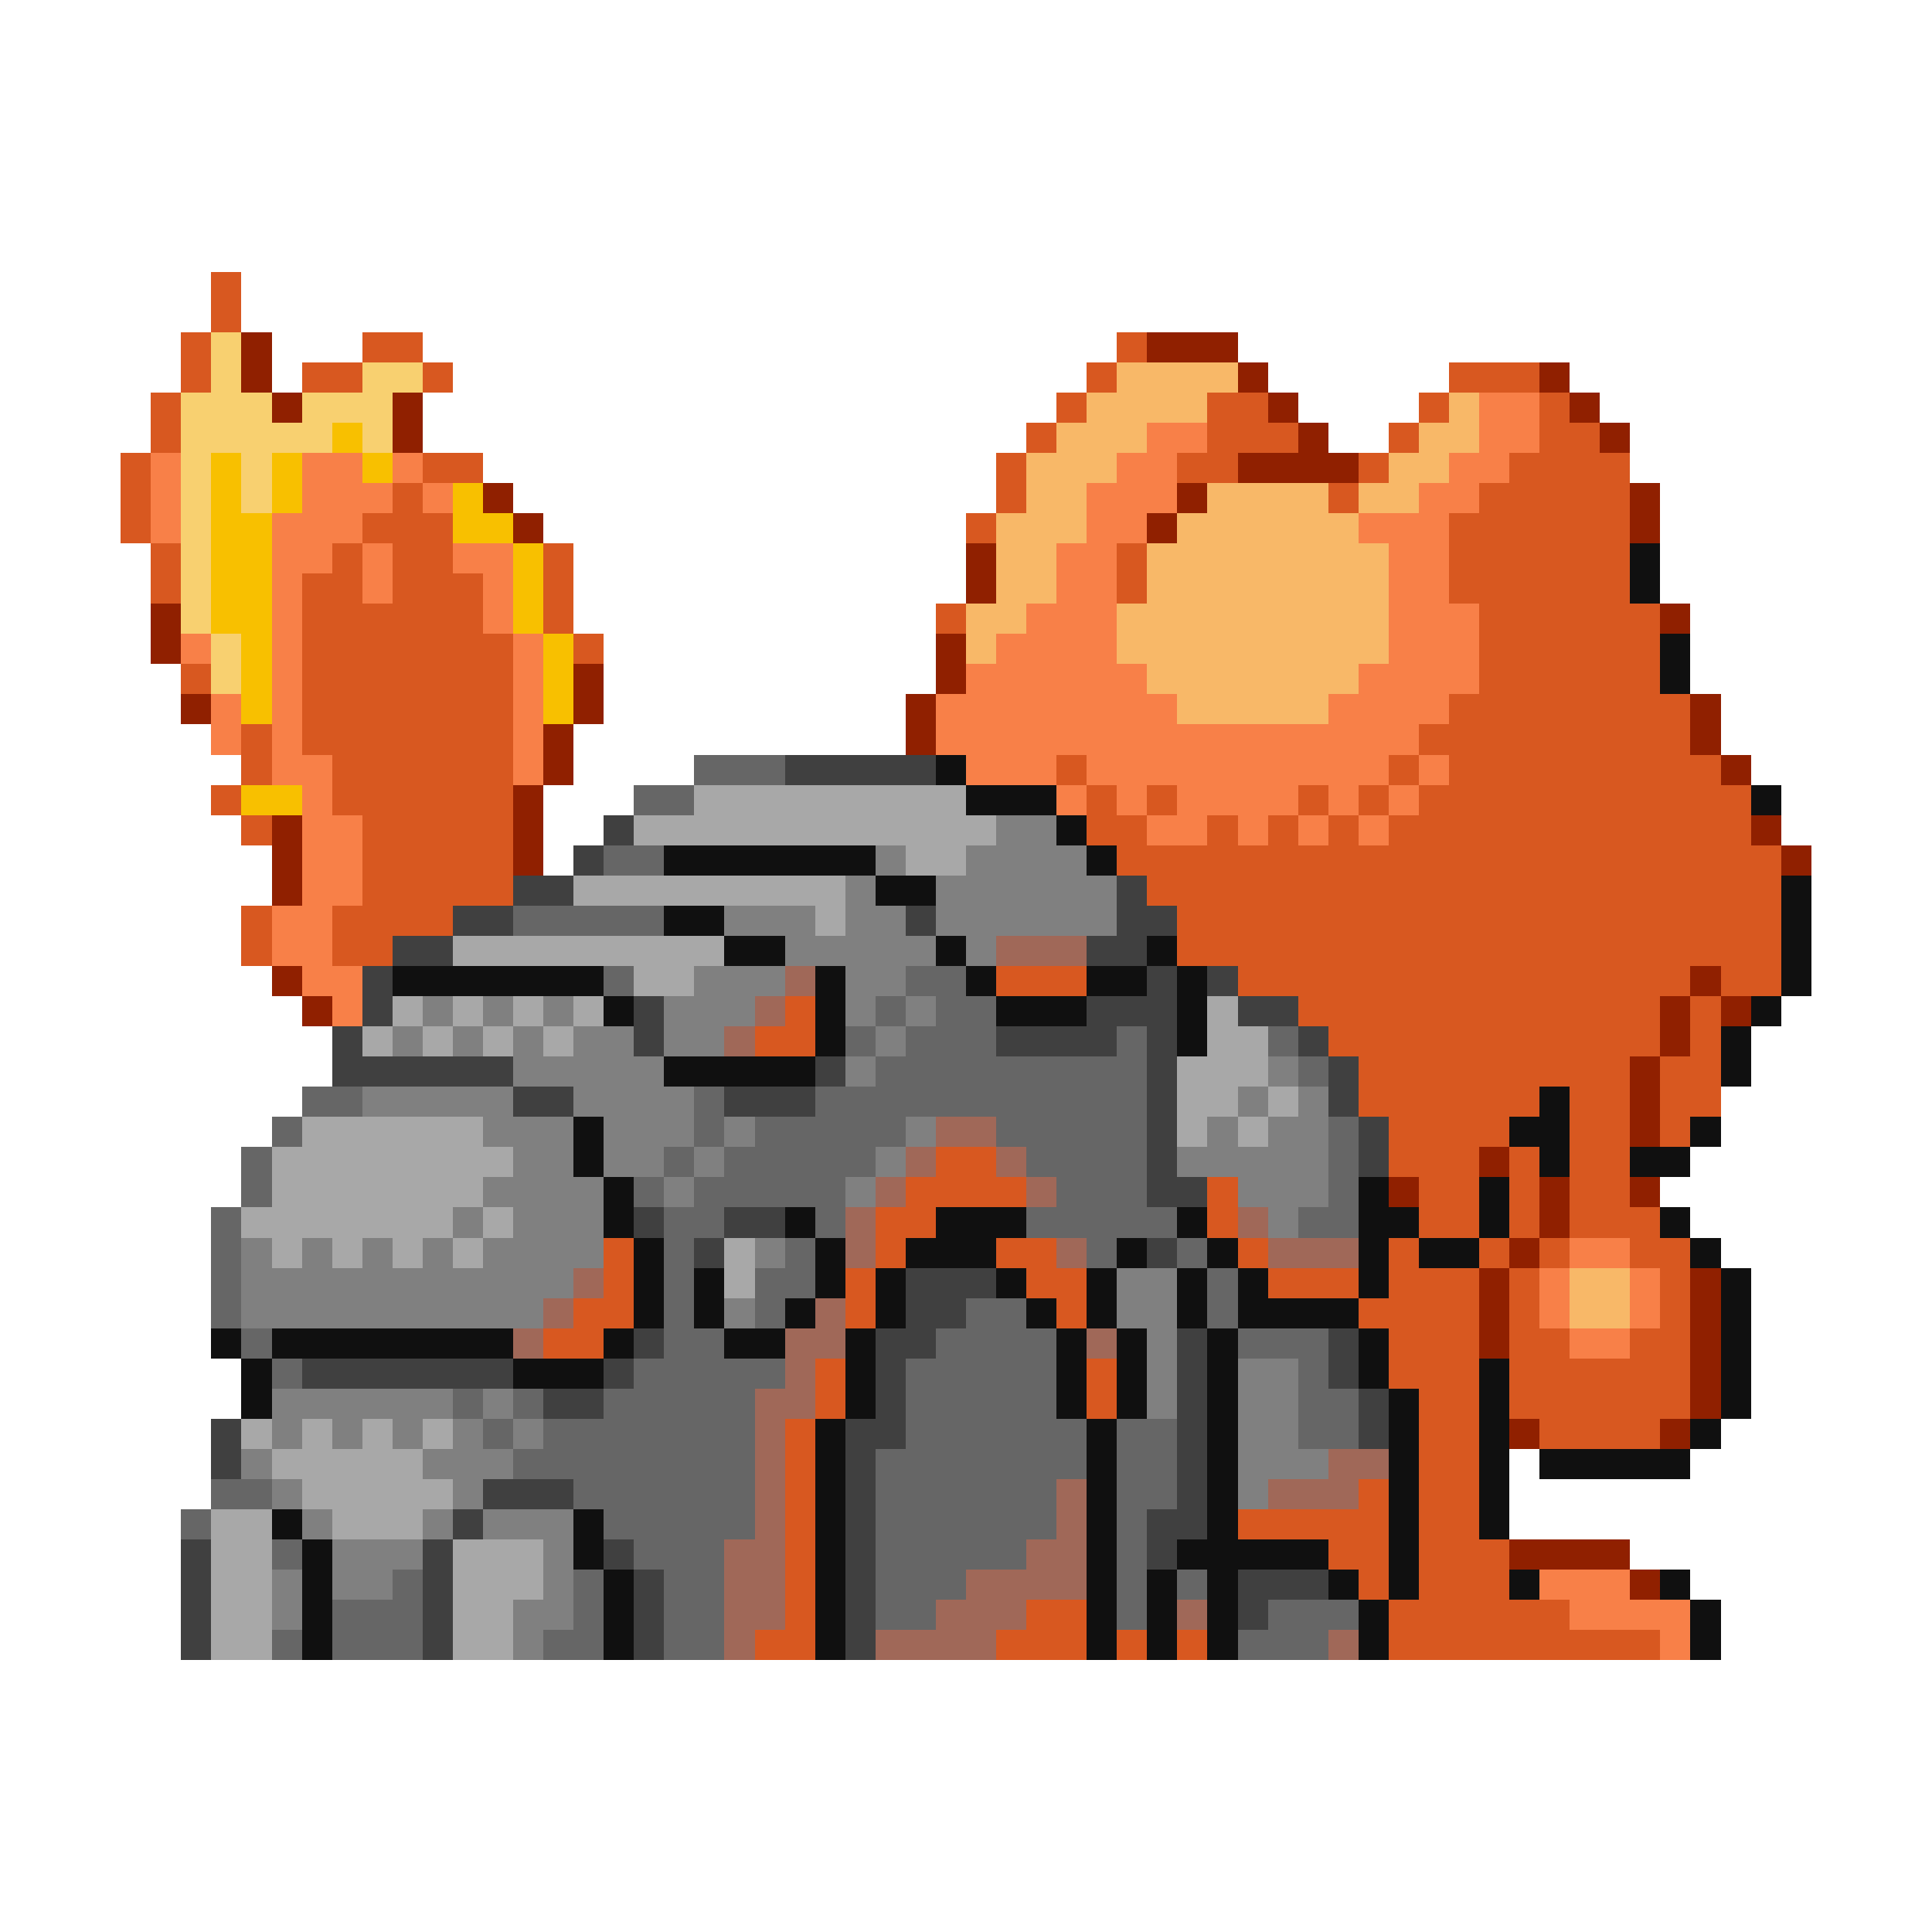 <svg xmlns="http://www.w3.org/2000/svg" viewBox="0 -0.5 64 64" shape-rendering="crispEdges">
<path stroke="#d85820" d="M7 9h1M7 10h1M6 11h1M12 11h2M37 11h1M6 12h1M10 12h2M14 12h1M36 12h1M48 12h3M5 13h1M35 13h1M40 13h2M47 13h1M51 13h1M5 14h1M34 14h1M40 14h3M46 14h1M51 14h2M4 15h1M14 15h2M33 15h1M39 15h2M45 15h1M50 15h4M4 16h1M13 16h1M33 16h1M44 16h1M49 16h5M4 17h1M12 17h3M32 17h1M48 17h6M5 18h1M11 18h1M13 18h2M18 18h1M37 18h1M48 18h6M5 19h1M10 19h2M13 19h3M18 19h1M37 19h1M48 19h6M10 20h6M18 20h1M31 20h1M49 20h6M10 21h7M19 21h1M49 21h6M6 22h1M10 22h7M49 22h6M10 23h7M48 23h8M8 24h1M10 24h7M47 24h9M8 25h1M11 25h6M35 25h1M46 25h1M48 25h9M7 26h1M11 26h6M36 26h1M38 26h1M43 26h1M45 26h1M47 26h11M8 27h1M12 27h5M36 27h2M40 27h1M42 27h1M44 27h1M46 27h12M12 28h5M37 28h22M12 29h5M38 29h21M8 30h1M11 30h4M39 30h20M8 31h1M11 31h2M39 31h20M33 32h3M41 32h15M57 32h2M26 33h1M43 33h12M56 33h1M25 34h2M44 34h11M56 34h1M45 35h9M55 35h2M45 36h6M52 36h2M55 36h2M46 37h4M52 37h2M55 37h1M31 38h2M46 38h3M50 38h1M52 38h2M30 39h4M40 39h1M47 39h2M50 39h1M52 39h2M29 40h2M40 40h1M47 40h2M50 40h1M52 40h3M20 41h1M29 41h1M33 41h2M41 41h1M46 41h1M49 41h1M51 41h1M54 41h2M20 42h1M28 42h1M34 42h2M42 42h3M46 42h3M50 42h1M55 42h1M19 43h2M28 43h1M35 43h1M45 43h4M50 43h1M55 43h1M18 44h2M46 44h3M50 44h2M54 44h2M27 45h1M36 45h1M46 45h3M50 45h6M27 46h1M36 46h1M47 46h2M50 46h6M26 47h1M47 47h2M51 47h4M26 48h1M47 48h2M26 49h1M45 49h1M47 49h2M26 50h1M41 50h5M47 50h2M26 51h1M44 51h2M47 51h3M26 52h1M45 52h1M47 52h3M26 53h1M34 53h2M46 53h6M25 54h2M33 54h3M37 54h1M39 54h1M46 54h9" />
<path stroke="#f8d070" d="M7 11h1M7 12h1M12 12h2M6 13h3M10 13h3M6 14h5M12 14h1M6 15h1M8 15h1M6 16h1M8 16h1M6 17h1M6 18h1M6 19h1M6 20h1M7 21h1M7 22h1" />
<path stroke="#902000" d="M8 11h1M38 11h3M8 12h1M41 12h1M51 12h1M9 13h1M13 13h1M42 13h1M52 13h1M13 14h1M43 14h1M53 14h1M41 15h4M16 16h1M39 16h1M54 16h1M17 17h1M38 17h1M54 17h1M32 18h1M32 19h1M5 20h1M55 20h1M5 21h1M31 21h1M19 22h1M31 22h1M6 23h1M19 23h1M30 23h1M56 23h1M18 24h1M30 24h1M56 24h1M18 25h1M57 25h1M17 26h1M9 27h1M17 27h1M58 27h1M9 28h1M17 28h1M59 28h1M9 29h1M9 32h1M56 32h1M10 33h1M55 33h1M57 33h1M55 34h1M54 35h1M54 36h1M54 37h1M49 38h1M46 39h1M51 39h1M54 39h1M51 40h1M50 41h1M49 42h1M56 42h1M49 43h1M56 43h1M49 44h1M56 44h1M56 45h1M56 46h1M50 47h1M55 47h1M50 51h4M54 52h1" />
<path stroke="#f8b868" d="M37 12h4M36 13h4M48 13h1M35 14h3M47 14h2M34 15h3M46 15h2M34 16h2M40 16h4M45 16h2M33 17h3M39 17h6M33 18h2M38 18h8M33 19h2M38 19h8M32 20h2M37 20h9M32 21h1M37 21h9M38 22h7M39 23h5M52 42h2M52 43h2" />
<path stroke="#f88048" d="M49 13h2M38 14h2M49 14h2M5 15h1M10 15h2M13 15h1M37 15h2M48 15h2M5 16h1M10 16h3M14 16h1M36 16h3M47 16h2M5 17h1M9 17h3M36 17h2M45 17h3M9 18h2M12 18h1M15 18h2M35 18h2M46 18h2M9 19h1M12 19h1M16 19h1M35 19h2M46 19h2M9 20h1M16 20h1M34 20h3M46 20h3M6 21h1M9 21h1M17 21h1M33 21h4M46 21h3M9 22h1M17 22h1M32 22h6M45 22h4M7 23h1M9 23h1M17 23h1M31 23h8M44 23h4M7 24h1M9 24h1M17 24h1M31 24h16M9 25h2M17 25h1M32 25h3M36 25h10M47 25h1M10 26h1M35 26h1M37 26h1M39 26h4M44 26h1M46 26h1M10 27h2M38 27h2M41 27h1M43 27h1M45 27h1M10 28h2M10 29h2M9 30h2M9 31h2M10 32h2M11 33h1M52 41h2M51 42h1M54 42h1M51 43h1M54 43h1M52 44h2M51 52h3M52 53h4M55 54h1" />
<path stroke="#f8c000" d="M11 14h1M7 15h1M9 15h1M12 15h1M7 16h1M9 16h1M15 16h1M7 17h2M15 17h2M7 18h2M17 18h1M7 19h2M17 19h1M7 20h2M17 20h1M8 21h1M18 21h1M8 22h1M18 22h1M8 23h1M18 23h1M8 26h2" />
<path stroke="#101010" d="M54 18h1M54 19h1M55 21h1M55 22h1M31 25h1M32 26h3M58 26h1M35 27h1M22 28h7M36 28h1M29 29h2M59 29h1M22 30h2M59 30h1M24 31h2M31 31h1M38 31h1M59 31h1M13 32h7M27 32h1M32 32h1M36 32h2M39 32h1M59 32h1M20 33h1M27 33h1M33 33h3M39 33h1M58 33h1M27 34h1M39 34h1M57 34h1M22 35h5M57 35h1M51 36h1M19 37h1M50 37h2M56 37h1M19 38h1M51 38h1M54 38h2M20 39h1M45 39h1M49 39h1M20 40h1M26 40h1M31 40h3M39 40h1M45 40h2M49 40h1M55 40h1M21 41h1M27 41h1M30 41h3M37 41h1M40 41h1M45 41h1M47 41h2M56 41h1M21 42h1M23 42h1M27 42h1M29 42h1M33 42h1M36 42h1M39 42h1M41 42h1M45 42h1M57 42h1M21 43h1M23 43h1M26 43h1M29 43h1M34 43h1M36 43h1M39 43h1M41 43h4M57 43h1M7 44h1M9 44h8M20 44h1M24 44h2M28 44h1M35 44h1M37 44h1M40 44h1M45 44h1M57 44h1M8 45h1M17 45h3M28 45h1M35 45h1M37 45h1M40 45h1M45 45h1M49 45h1M57 45h1M8 46h1M28 46h1M35 46h1M37 46h1M40 46h1M46 46h1M49 46h1M57 46h1M27 47h1M36 47h1M40 47h1M46 47h1M49 47h1M56 47h1M27 48h1M36 48h1M40 48h1M46 48h1M49 48h1M51 48h5M27 49h1M36 49h1M40 49h1M46 49h1M49 49h1M9 50h1M19 50h1M27 50h1M36 50h1M40 50h1M46 50h1M49 50h1M10 51h1M19 51h1M27 51h1M36 51h1M39 51h5M46 51h1M10 52h1M20 52h1M27 52h1M36 52h1M38 52h1M40 52h1M44 52h1M46 52h1M50 52h1M55 52h1M10 53h1M20 53h1M27 53h1M36 53h1M38 53h1M40 53h1M45 53h1M56 53h1M10 54h1M20 54h1M27 54h1M36 54h1M38 54h1M40 54h1M45 54h1M56 54h1" />
<path stroke="#666666" d="M23 25h3M21 26h2M20 28h2M17 30h5M20 32h1M30 32h2M29 33h1M31 33h2M28 34h1M30 34h3M37 34h1M42 34h1M29 35h9M43 35h1M10 36h2M23 36h1M27 36h11M9 37h1M23 37h1M25 37h5M33 37h5M44 37h1M8 38h1M22 38h1M24 38h5M34 38h4M44 38h1M8 39h1M21 39h1M23 39h5M35 39h3M44 39h1M7 40h1M22 40h2M27 40h1M34 40h5M43 40h2M7 41h1M22 41h1M26 41h1M36 41h1M39 41h1M7 42h1M22 42h1M25 42h2M40 42h1M7 43h1M22 43h1M25 43h1M32 43h2M40 43h1M8 44h1M22 44h2M31 44h4M41 44h3M9 45h1M21 45h5M30 45h5M43 45h1M15 46h1M17 46h1M20 46h5M30 46h5M43 46h2M16 47h1M18 47h7M30 47h6M37 47h2M43 47h2M17 48h8M29 48h7M37 48h2M7 49h2M19 49h6M29 49h6M37 49h2M6 50h1M20 50h5M29 50h6M37 50h1M9 51h1M21 51h3M29 51h5M37 51h1M13 52h1M19 52h1M22 52h2M29 52h3M37 52h1M39 52h1M11 53h3M19 53h1M22 53h2M29 53h2M37 53h1M42 53h3M9 54h1M11 54h3M18 54h2M22 54h2M41 54h3" />
<path stroke="#404040" d="M26 25h5M20 27h1M19 28h1M17 29h2M37 29h1M15 30h2M30 30h1M37 30h2M13 31h2M36 31h2M12 32h1M38 32h1M40 32h1M12 33h1M21 33h1M36 33h3M41 33h2M11 34h1M21 34h1M33 34h4M38 34h1M43 34h1M11 35h6M27 35h1M38 35h1M44 35h1M17 36h2M24 36h3M38 36h1M44 36h1M38 37h1M45 37h1M38 38h1M45 38h1M38 39h2M21 40h1M24 40h2M23 41h1M38 41h1M30 42h3M30 43h2M21 44h1M29 44h2M39 44h1M44 44h1M10 45h7M20 45h1M29 45h1M39 45h1M44 45h1M18 46h2M29 46h1M39 46h1M45 46h1M7 47h1M28 47h2M39 47h1M45 47h1M7 48h1M28 48h1M39 48h1M16 49h3M28 49h1M39 49h1M15 50h1M28 50h1M38 50h2M6 51h1M14 51h1M20 51h1M28 51h1M38 51h1M6 52h1M14 52h1M21 52h1M28 52h1M41 52h3M6 53h1M14 53h1M21 53h1M28 53h1M41 53h1M6 54h1M14 54h1M21 54h1M28 54h1" />
<path stroke="#a8a8a8" d="M23 26h9M21 27h12M30 28h2M19 29h9M27 30h1M15 31h9M21 32h2M13 33h1M15 33h1M17 33h1M19 33h1M40 33h1M12 34h1M14 34h1M16 34h1M18 34h1M40 34h2M39 35h3M39 36h2M42 36h1M10 37h6M39 37h1M41 37h1M9 38h8M9 39h7M8 40h7M16 40h1M9 41h1M11 41h1M13 41h1M15 41h1M24 41h1M24 42h1M8 47h1M10 47h1M12 47h1M14 47h1M9 48h5M10 49h5M7 50h2M11 50h3M7 51h2M15 51h3M7 52h2M15 52h3M7 53h2M15 53h2M7 54h2M15 54h2" />
<path stroke="#808080" d="M33 27h2M29 28h1M32 28h4M28 29h1M31 29h6M24 30h3M28 30h2M31 30h6M26 31h5M32 31h1M23 32h3M28 32h2M14 33h1M16 33h1M18 33h1M22 33h3M28 33h1M30 33h1M13 34h1M15 34h1M17 34h1M19 34h2M22 34h2M29 34h1M17 35h5M28 35h1M42 35h1M12 36h5M19 36h4M41 36h1M43 36h1M16 37h3M20 37h3M24 37h1M30 37h1M40 37h1M42 37h2M17 38h2M20 38h2M23 38h1M29 38h1M39 38h5M16 39h4M22 39h1M28 39h1M41 39h3M15 40h1M17 40h3M42 40h1M8 41h1M10 41h1M12 41h1M14 41h1M16 41h4M25 41h1M8 42h11M37 42h2M8 43h10M24 43h1M37 43h2M38 44h1M38 45h1M41 45h2M9 46h6M16 46h1M38 46h1M41 46h2M9 47h1M11 47h1M13 47h1M15 47h1M17 47h1M41 47h2M8 48h1M14 48h3M41 48h3M9 49h1M15 49h1M41 49h1M10 50h1M14 50h1M16 50h3M11 51h3M18 51h1M9 52h1M11 52h2M18 52h1M9 53h1M17 53h2M17 54h1" />
<path stroke="#a06858" d="M33 31h3M26 32h1M25 33h1M24 34h1M31 37h2M30 38h1M33 38h1M29 39h1M34 39h1M28 40h1M41 40h1M28 41h1M35 41h1M42 41h3M19 42h1M18 43h1M27 43h1M17 44h1M26 44h2M36 44h1M26 45h1M25 46h2M25 47h1M25 48h1M44 48h2M25 49h1M35 49h1M42 49h3M25 50h1M35 50h1M24 51h2M34 51h2M24 52h2M32 52h4M24 53h2M31 53h3M39 53h1M24 54h1M29 54h4M44 54h1" />
</svg>